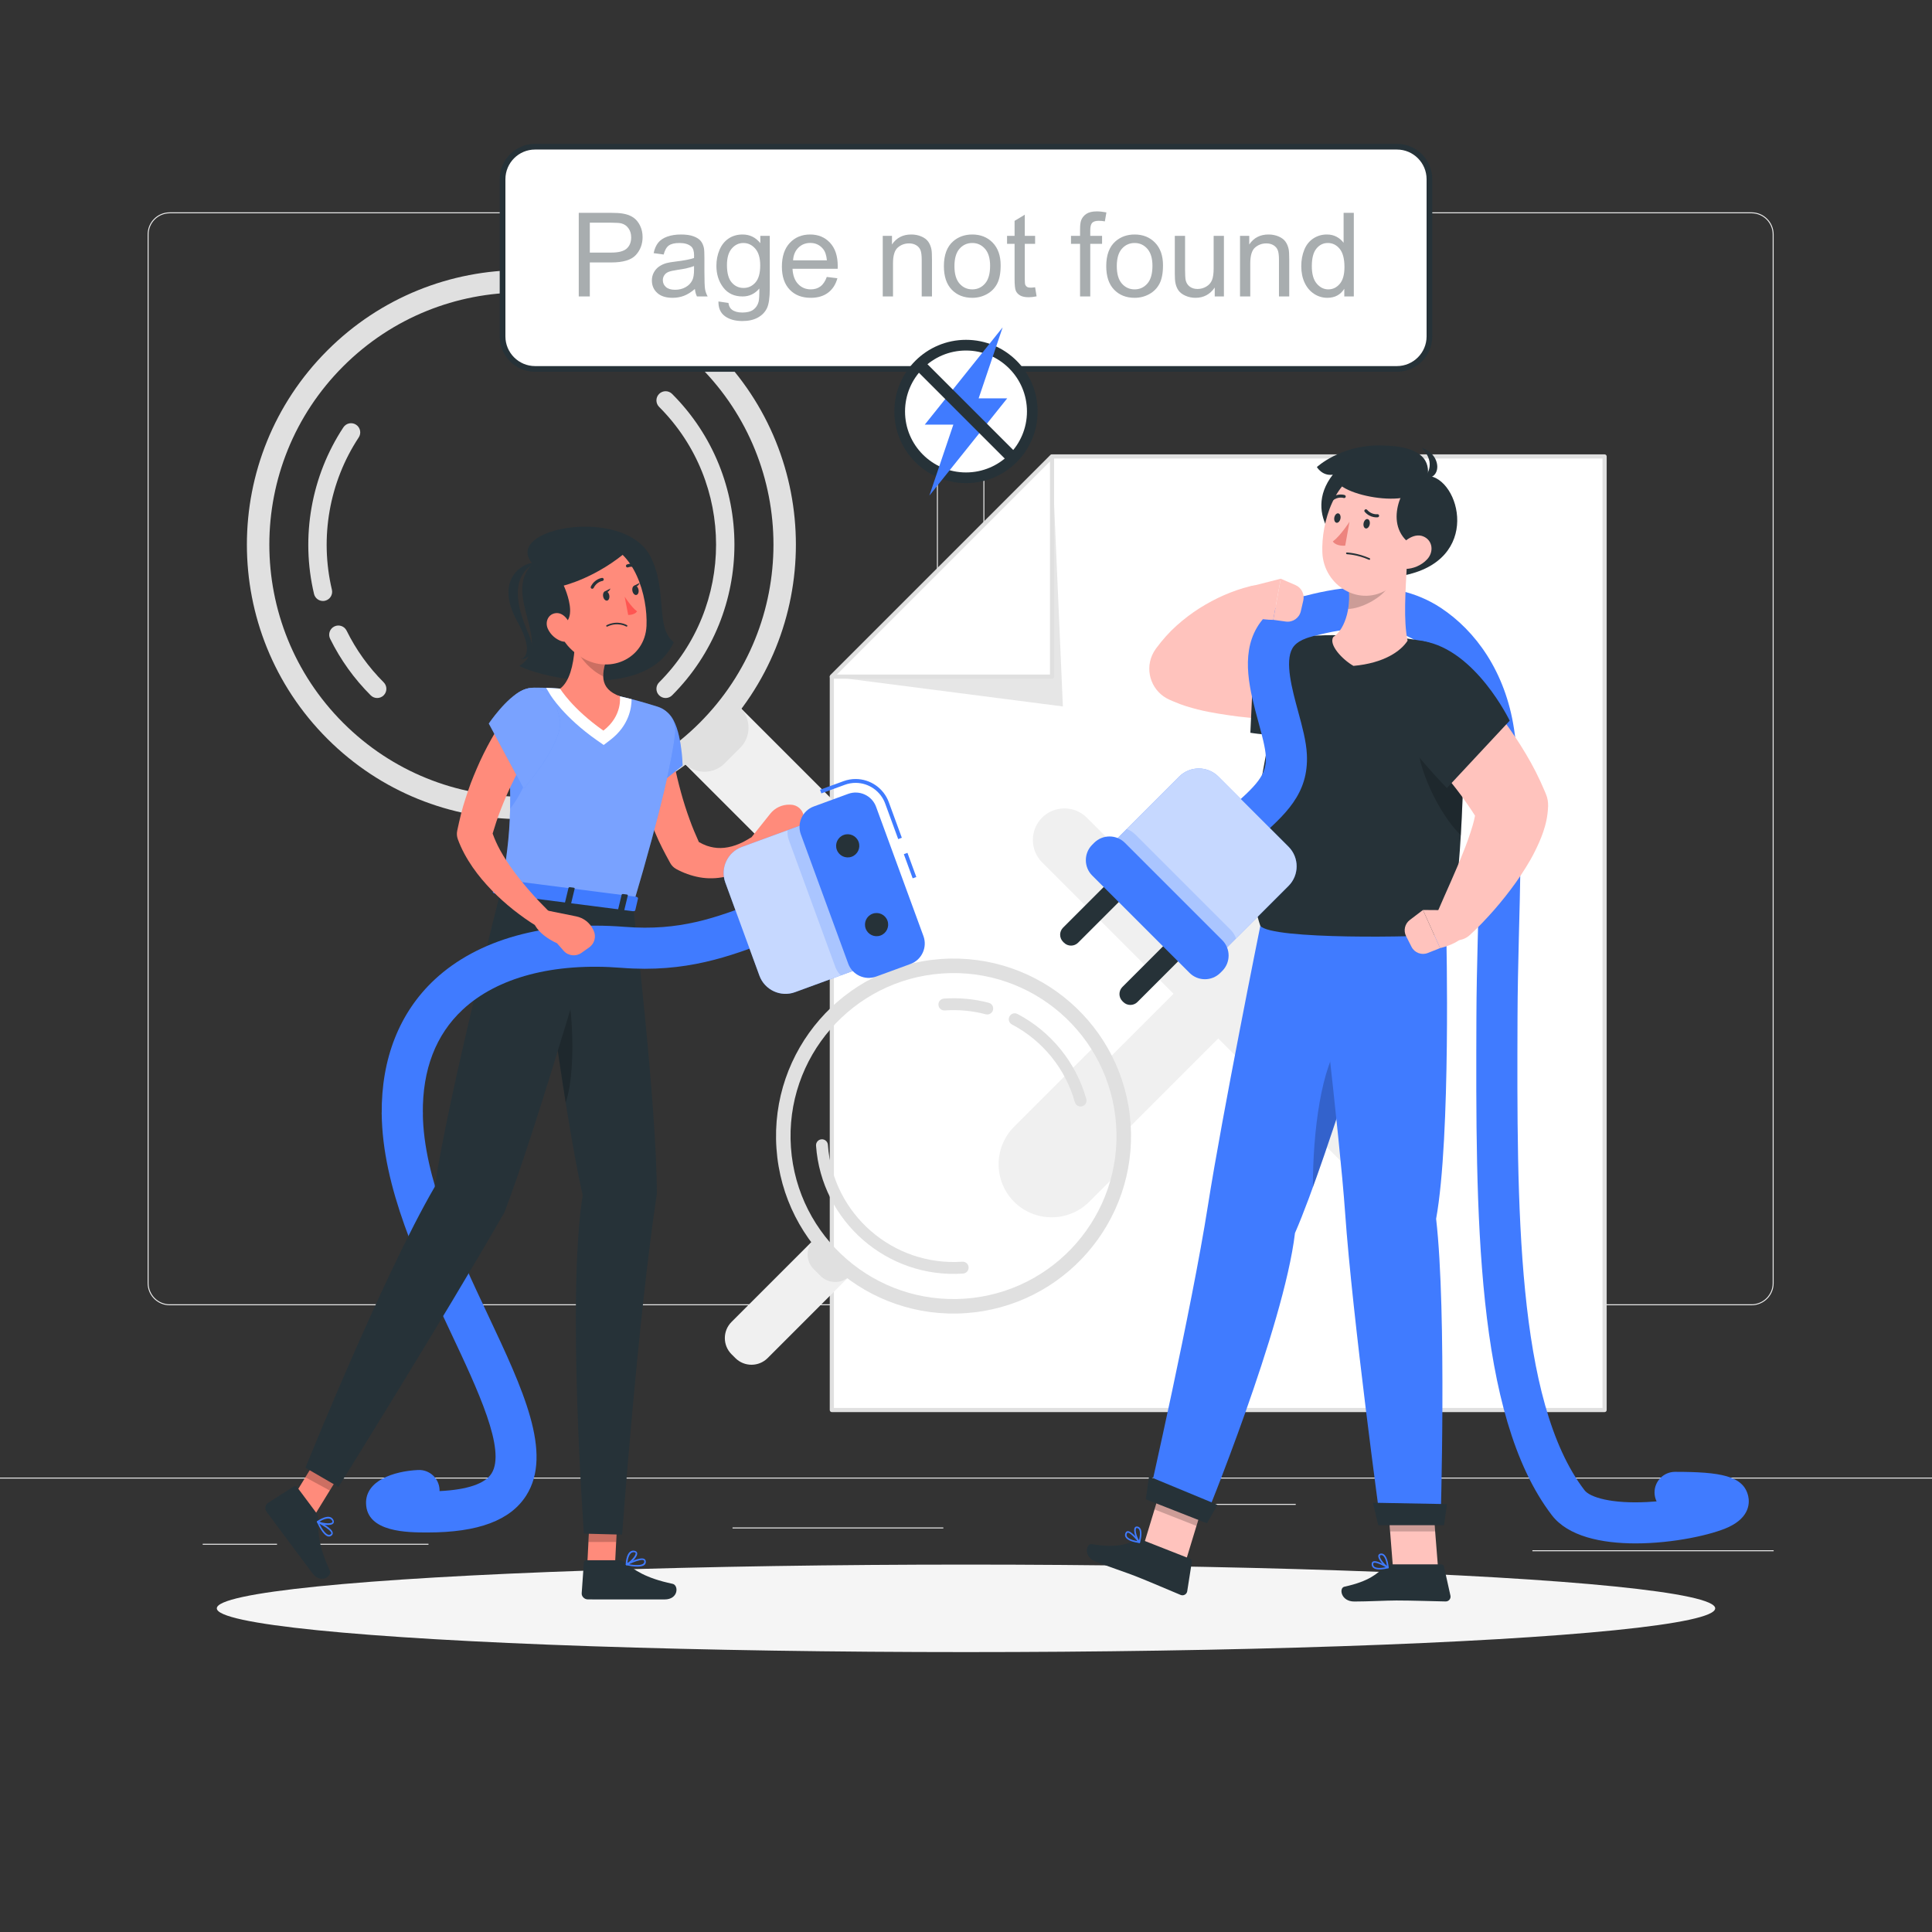 <?xml version="1.0" encoding="utf-8"?>
<!-- Generator: Adobe Illustrator 27.5.0, SVG Export Plug-In . SVG Version: 6.00 Build 0)  -->
<svg version="1.1" xmlns="http://www.w3.org/2000/svg" xmlns:xlink="http://www.w3.org/1999/xlink" x="0px" y="0px"
	 viewBox="0 0 500 500" style="enable-background:new 0 0 500 500;" xml:space="preserve">
<rect x="0" y="0" width="500" height="500" fill="#333333" stroke="none"/>
<g id="Background_Complete">
	<g>
		<g>
			<rect y="382.398" style="fill:#EBEBEB;" width="500" height="0.25"/>
			<path style="fill:#EBEBEB;" d="M237.014,337.8H43.915c-3.147,0-5.708-2.561-5.708-5.708V60.66c0-3.147,2.561-5.708,5.708-5.708
				h193.099c3.146,0,5.707,2.561,5.707,5.708v271.432C242.721,335.239,240.16,337.8,237.014,337.8z M43.915,55.203
				c-3.01,0-5.458,2.448-5.458,5.458v271.432c0,3.01,2.448,5.458,5.458,5.458h193.099c3.009,0,5.457-2.448,5.457-5.458V60.66
				c0-3.009-2.448-5.458-5.457-5.458H43.915z"/>
			<path style="fill:#EBEBEB;" d="M453.31,337.8H260.212c-3.147,0-5.707-2.561-5.707-5.708V60.66c0-3.147,2.561-5.708,5.707-5.708
				H453.31c3.148,0,5.708,2.561,5.708,5.708v271.432C459.019,335.239,456.458,337.8,453.31,337.8z M260.212,55.203
				c-3.009,0-5.457,2.448-5.457,5.458v271.432c0,3.01,2.448,5.458,5.457,5.458H453.31c3.01,0,5.458-2.448,5.458-5.458V60.66
				c0-3.009-2.448-5.458-5.458-5.458H260.212z"/>
		</g>
		<g>
			<rect x="418.333" y="391.922" style="fill:#EBEBEB;" width="31.568" height="0.25"/>
			<rect x="301.926" y="389.208" style="fill:#EBEBEB;" width="33.408" height="0.25"/>
			<rect x="396.586" y="401.208" style="fill:#EBEBEB;" width="62.433" height="0.25"/>
			<rect x="52.459" y="399.528" style="fill:#EBEBEB;" width="19.235" height="0.25"/>
			<rect x="80.597" y="399.528" style="fill:#EBEBEB;" width="30.292" height="0.25"/>
			<rect x="189.578" y="395.306" style="fill:#EBEBEB;" width="54.556" height="0.25"/>
		</g>
	</g>
	<g>
		<g>
			<g>
				<g>
					<g>
						<polygon style="fill:#FFFFFF;" points="272.265,118.13 215.279,175.117 215.279,364.913 415.268,364.913 415.268,118.13 
													"/>
						<path style="fill:#E0E0E0;" d="M415.269,365.451h-199.99c-0.297,0-0.538-0.241-0.538-0.538V175.116
							c0-0.143,0.057-0.279,0.157-0.381l56.986-56.986c0.102-0.101,0.238-0.157,0.381-0.157h143.004
							c0.297,0,0.538,0.241,0.538,0.538v246.783C415.807,365.21,415.565,365.451,415.269,365.451z M215.816,364.375H414.73V118.668
							H272.487l-56.671,56.671V364.375z"/>
					</g>
					<polygon style="fill:#E6E6E6;" points="215.279,175.117 275.07,182.83 272.265,118.13 					"/>
					<g>
						<polygon style="fill:#FFFFFF;" points="215.279,175.117 272.265,175.117 272.265,118.13 						"/>
						<path style="fill:#E0E0E0;" d="M272.265,175.654h-56.986c-0.218,0-0.414-0.131-0.497-0.332
							c-0.083-0.201-0.037-0.433,0.116-0.587l56.986-56.986c0.154-0.153,0.386-0.201,0.587-0.116
							c0.201,0.083,0.332,0.279,0.332,0.497v56.986C272.803,175.413,272.561,175.654,272.265,175.654z M216.577,174.578h55.149
							v-55.149L216.577,174.578z"/>
					</g>
				</g>
				<path style="fill:#F0F0F0;" d="M326.844,257.189l34.015-34.015c3.182-3.182,3.182-8.389,0-11.571
					c-3.182-3.182-8.388-3.182-11.57,0l-34.015,34.015l-34.015-34.015c-3.182-3.182-8.389-3.182-11.57,0
					c-3.182,3.182-3.182,8.389,0,11.571l34.015,34.015l-34.015,34.015c-3.182,3.181-3.182,8.388,0,11.57
					c3.182,3.182,8.388,3.182,11.57,0l34.015-34.015l34.015,34.015c3.182,3.182,8.388,3.182,11.57,0
					c3.182-3.182,3.182-8.389,0-11.57L326.844,257.189z"/>
			</g>
		</g>
		<g>
			<path style="fill:#F0F0F0;" d="M223.029,229.036L223.029,229.036c-3.993,3.993-10.467,3.993-14.46,0l-32.813-32.813l14.46-14.46
				l32.813,32.813C227.022,218.569,227.022,225.043,223.029,229.036z"/>
			<path style="fill:#E0E0E0;" d="M191.553,193.551l-4.009,4.009c-2.886,2.886-7.565,2.886-10.451,0l-1.337-1.337l14.46-14.46
				l1.337,1.337C194.438,185.986,194.438,190.665,191.553,193.551z"/>
			<path style="fill:#E0E0E0;" d="M84.705,90.713c-27.746,27.746-27.746,72.721,0,100.466c27.741,27.741,72.721,27.745,100.466,0
				c27.741-27.741,27.741-72.725,0-100.466C157.426,62.967,112.446,62.972,84.705,90.713z M181.066,187.073
				c-25.474,25.474-66.781,25.474-92.255,0c-25.474-25.474-25.474-66.781,0-92.255s66.781-25.474,92.255,0
				C206.54,120.293,206.54,161.599,181.066,187.073z"/>
			<path style="fill:#E0E0E0;" d="M172.261,180.645c-0.608,0-1.217-0.232-1.681-0.696c-0.928-0.928-0.929-2.433,0-3.361
				c19.652-19.653,19.652-51.631,0-71.284c-0.929-0.929-0.928-2.434,0-3.361c0.928-0.928,2.434-0.928,3.361,0
				c21.506,21.507,21.506,56.5,0,78.007C173.477,180.413,172.869,180.645,172.261,180.645z"/>
			<path style="fill:#E0E0E0;" d="M83.579,155.533c-1.077,0-2.052-0.736-2.311-1.829c-3.499-14.782-0.729-30.495,7.601-43.11
				c0.723-1.098,2.197-1.399,3.293-0.674c1.096,0.723,1.397,2.197,0.674,3.293c-7.609,11.525-10.14,25.885-6.942,39.396
				c0.303,1.277-0.487,2.559-1.765,2.86C83.944,155.513,83.76,155.533,83.579,155.533z"/>
			<path style="fill:#E0E0E0;" d="M97.616,180.645c-0.608,0-1.217-0.232-1.681-0.696c-4.302-4.303-7.834-9.228-10.497-14.637
				c-0.58-1.178-0.096-2.602,1.082-3.182c1.174-0.585,2.602-0.096,3.182,1.082c2.434,4.941,5.662,9.441,9.595,13.375
				c0.929,0.929,0.928,2.434,0,3.361C98.833,180.413,98.225,180.645,97.616,180.645z"/>
		</g>
		<g>
			<path style="fill:#F0F0F0;" d="M190.305,351.465l-0.984-0.984c-2.31-2.31-2.31-6.056,0-8.367l21.709-21.709l9.35,9.35
				l-21.709,21.709C196.361,353.775,192.615,353.775,190.305,351.465z"/>
			<path style="fill:#E0E0E0;" d="M212.34,330.202l-1.756-1.756c-2.097-2.097-2.097-5.497,0-7.594l0.446-0.446l9.35,9.35
				l-0.446,0.446C217.837,332.299,214.437,332.299,212.34,330.202z"/>
			<path style="fill:#F0F0F0;" d="M284.349,269.695l-21.897,21.897c-5.343,5.343-5.343,14.088,0,19.432s14.088,5.343,19.432,0
				l8.857-8.857C292.57,291.113,290.44,279.523,284.349,269.695z"/>
			<path style="fill:#E0E0E0;" d="M292.597,290.822c-1.762-25.311-23.705-44.396-49.015-42.634
				c-25.306,1.762-44.396,23.705-42.634,49.016c1.762,25.306,23.709,44.396,49.015,42.634
				C275.273,338.075,294.359,316.128,292.597,290.822z M204.693,296.943c-1.618-23.239,15.911-43.391,39.149-45.009
				c23.239-1.618,43.391,15.91,45.009,39.149c1.618,23.239-15.911,43.391-39.149,45.009
				C226.463,337.71,206.311,320.181,204.693,296.943z"/>
			<path style="fill:#E0E0E0;" d="M223.376,320.91c-6.891-5.994-11.501-14.611-12.185-24.42c-0.058-0.847,0.58-1.58,1.427-1.64
				c0.846-0.059,1.58,0.579,1.64,1.427c1.248,17.928,16.852,31.498,34.778,30.25c0.846-0.059,1.581,0.581,1.64,1.427
				c0.058,0.847-0.58,1.581-1.427,1.64C239.441,330.276,230.268,326.905,223.376,320.91z"/>
			<path style="fill:#E0E0E0;" d="M278.64,285.988c-0.219-0.191-0.387-0.446-0.471-0.747c-2.393-8.604-8.326-15.931-16.273-20.104
				c-0.755-0.394-1.041-1.324-0.647-2.074c0.394-0.752,1.324-1.041,2.074-0.647c8.699,4.569,15.188,12.587,17.806,22.002
				c0.228,0.818-0.251,1.665-1.068,1.892C279.545,286.453,279.015,286.315,278.64,285.988z"/>
			<path style="fill:#E0E0E0;" d="M243.393,261.125c-0.297-0.258-0.495-0.63-0.525-1.053c-0.058-0.847,0.58-1.581,1.427-1.64
				c3.925-0.273,7.826,0.094,11.596,1.091c0.823,0.22,1.31,1.059,1.093,1.879c-0.217,0.821-1.058,1.31-1.879,1.093
				c-3.443-0.911-7.007-1.245-10.596-0.995C244.085,261.529,243.689,261.384,243.393,261.125z"/>
		</g>
	</g>
</g>
<g id="Background_Simple" style="display:none;">
	<g style="display:inline;">
		<g>
			<path style="fill:#407BFF;" d="M432.343,292.025c-1.332-16.632-19.724-39.953-38.416-46.411
				c-23.867-8.247-38.973,4.819-60.849,2.424c-59.076-6.468-74.824-48.484-98.251-86.567
				C182.908,77.072,39.28,113.196,56.223,223.368c10.185,66.225,79.901,166.647,184.114,100.77
				c45.043-28.474,31.342-44.955,79.126-19.426C338.319,314.787,438.375,367.36,432.343,292.025z"/>
		</g>
		<path style="opacity:0.9;fill:#FFFFFF;" d="M432.343,292.025c-1.332-16.632-19.724-39.953-38.416-46.411
			c-23.867-8.247-38.973,4.819-60.849,2.424c-59.076-6.468-74.824-48.484-98.251-86.567
			C182.908,77.072,39.28,113.196,56.223,223.368c10.185,66.225,79.901,166.647,184.114,100.77
			c45.043-28.474,31.342-44.955,79.126-19.426C338.319,314.787,438.375,367.36,432.343,292.025z"/>
	</g>
</g>
<g id="Shadow_1_">
	<ellipse id="_x3C_Path_x3E__366_" style="fill:#F5F5F5;" cx="250" cy="416.238" rx="193.889" ry="11.323"/>
</g>
<g id="Character_1">
	<g>
		<path style="fill:#263238;" d="M137.822,145.884c-8.061,8.103,5.643,20.697-3.411,26.472c7.385,3.714,33.289,8.423,39.962-6.162
			c-4.889-3.799-1.494-13.147-6.008-22.111C161.664,130.778,129.761,136.667,137.822,145.884z"/>
		<path style="fill:#263238;" d="M138.552,145.67c-2.513-0.422-10.988,3.802-4.684,15.133c5.093,9.153,0.852,9.808,0.852,9.808
			s5.03,0.141,2.029-6.669C133.544,156.67,132.048,149.126,138.552,145.67z"/>
		<path style="fill:#FF8B7B;" d="M197.985,217.614c-0.625-1.194-2.099-1.656-3.294-1.032l-0.595,0.311
			c-0.186,0.097-0.549,0.339-0.841,0.501c-0.305,0.186-0.621,0.361-0.942,0.523c-0.639,0.329-1.302,0.595-1.954,0.826
			c-1.308,0.46-2.61,0.703-3.846,0.723c-1.239,0.03-2.412-0.195-3.55-0.57c-0.713-0.251-1.41-0.586-2.096-0.977
			c-0.857-1.902-1.675-3.821-2.38-5.798c-0.85-2.314-1.596-4.676-2.253-7.066c-0.656-2.389-1.24-4.804-1.723-7.234
			c-0.25-1.213-0.472-2.43-0.67-3.644l-0.267-1.811c-0.091-0.582-0.171-1.234-0.225-1.695l-0.023-0.199
			c-0.314-2.653-2.673-4.605-5.359-4.392c-2.752,0.219-4.805,2.626-4.586,5.378c0.067,0.845,0.132,1.495,0.219,2.212
			c0.08,0.704,0.194,1.39,0.294,2.081c0.221,1.374,0.467,2.737,0.744,4.093c0.564,2.708,1.256,5.384,2.1,8.02
			c0.396,1.324,0.877,2.626,1.328,3.934c0.516,1.29,0.987,2.591,1.561,3.86c1.059,2.567,2.366,5.043,3.714,7.486l0.122,0.223
			c0.346,0.63,0.871,1.172,1.55,1.542c1.834,0.999,3.89,1.751,6.052,2.143c2.167,0.389,4.438,0.322,6.555-0.143
			c2.118-0.492,4.067-1.365,5.753-2.5c0.846-0.565,1.617-1.21,2.343-1.887c0.362-0.34,0.711-0.691,1.047-1.061
			c0.348-0.393,0.613-0.724,1.007-1.245C198.319,219.488,198.436,218.477,197.985,217.614z"/>
		<path style="fill:#FF8B7B;" d="M204.647,208.253l-0.288-0.007c-1.947-0.047-3.803,0.821-5.016,2.343l-4.829,6.06l-0.041,4.142
			c3.876,1.54,8.8-2.615,8.8-2.615l2.489-0.623c1.735-0.434,2.859-2.11,2.603-3.88l-0.352-2.436
			C207.769,209.555,206.347,208.294,204.647,208.253z"/>
		<g>
			<g>
				<path style="fill:#407BFF;" d="M173.227,184.879c3.23,3.318,3.436,13.232,3.436,13.232l-12.928,10.395
					c0,0-5.301-14.692-2.369-19.883C163.856,184.216,169.113,180.652,173.227,184.879z"/>
			</g>
			<g style="opacity:0.2;">
				<path style="fill:#FFFFFF;" d="M173.227,184.879c3.23,3.318,3.436,13.232,3.436,13.232l-12.928,10.395
					c0,0-5.301-14.692-2.369-19.883C163.856,184.216,169.113,180.652,173.227,184.879z"/>
			</g>
		</g>
		<g>
			<polygon style="fill:#FF8B7B;" points="151.852,407.665 158.988,408.453 159.966,389.05 152.83,388.262 			"/>
			<path style="fill:#263238;" d="M160.162,403.786h-8.392c-0.365,0-0.643,0.254-0.668,0.61l-0.559,7.936
				c-0.058,0.823,0.703,1.58,1.548,1.588c3.541,0.032,3.575,0.016,7.986,0.016c2.714,0,8.161,0,11.908,0
				c3.665,0,3.674-3.705,2.089-4.041c-7.107-1.505-9.878-3.58-12.381-5.56C161.244,403.978,160.696,403.786,160.162,403.786z"/>
			<polygon style="opacity:0.2;" points="159.965,389.055 159.462,399.056 152.283,399.065 152.826,388.267 			"/>
			<path style="fill:#263238;" d="M163.82,234.268c0,0,6.17,51.732,6.17,74.732c-4.869,32-8.986,88.158-8.986,88.158l-9.885-0.254
				c0,0-4.49-61.167-0.325-87.57c-5.333-23.667-11.914-78.264-11.914-78.264L163.82,234.268z"/>
			<path style="opacity:0.2;" d="M144.774,248.67c-1.25,0.55-2.38,1.15-3.42,1.78c1.36,10.21,3.15,23.06,5.05,34.92
				C149.644,275.61,147.894,254.15,144.774,248.67z"/>
			<g>
				<polygon style="fill:#FF8B7B;" points="74.533,389.657 80.419,393.768 90.577,377.207 84.691,373.096 				"/>
				<path style="fill:#263238;" d="M81.911,391.599l-5.017-6.728c-0.218-0.293-0.587-0.364-0.888-0.171l-6.696,4.296
					c-0.694,0.445-0.847,1.508-0.347,2.19c2.091,2.858,2.124,2.876,4.761,6.412c1.622,2.175,4.878,6.542,7.118,9.546
					c2.191,2.938,5.167,0.73,4.488-0.741c-3.042-6.597-3.035-10.059-2.944-13.249C82.404,392.581,82.23,392.027,81.911,391.599z"/>
				<polygon style="opacity:0.2;" points="90.573,377.211 85.338,385.748 79.033,382.315 84.685,373.098 				"/>
				<path style="fill:#407BFF;" d="M110.663,396.603c-5.112,0-15.752,0-15.931-7.521c-0.142-5.902,7.16-8.348,13.455-8.648
					c2.941-0.152,5.427,2.126,5.568,5.061c0.006,0.134,0.008,0.267,0.004,0.398c7.138-0.339,11.76-1.898,13.448-4.561
					c3.812-6.008-3.484-21.492-10.54-36.466c-8.295-17.605-17.696-37.559-17.881-56.665c-0.028-2.939,2.331-5.344,5.27-5.372
					c0.017,0,0.034,0,0.052,0c2.914,0,5.291,2.349,5.319,5.269c0.161,16.779,9.036,35.615,16.866,52.233
					c9.038,19.184,16.845,35.751,9.9,46.7C132.108,393.473,123.757,396.603,110.663,396.603z"/>
				<path style="fill:#263238;" d="M155.909,233.253c0,0-17.058,59.117-25.393,80.554c-16.134,28.061-42.914,71.013-42.914,71.013
					l-8.554-4.961c0,0,20.006-49.599,33.456-72.699c3.606-23.991,17.257-77.262,17.257-77.262L155.909,233.253z"/>
				<path style="fill:#407BFF;" d="M83.445,396.427c0.464,0.622,0.977,1.109,1.489,1.213c0.35,0.071,0.673-0.039,0.959-0.326
					c0.213-0.214,0.237-0.453,0.22-0.617c-0.126-1.199-3.221-2.755-3.84-3.055c-0.071-0.034-0.154-0.009-0.206,0.064
					s-0.062,0.176-0.025,0.257C82.367,394.669,82.867,395.652,83.445,396.427z M85.576,396.389c0.103,0.138,0.166,0.266,0.178,0.38
					c0.006,0.055,0,0.122-0.084,0.206c-0.202,0.202-0.418,0.277-0.663,0.227c-0.654-0.132-1.522-1.199-2.37-2.891
					C83.738,394.892,85.095,395.744,85.576,396.389z"/>
				<path style="fill:#407BFF;" d="M82.064,394c0.015,0.021,0.034,0.037,0.055,0.05c0.992,0.555,3.6,0.991,4.166,0.167
					c0.124-0.18,0.216-0.492-0.05-0.953c-1.032-1.779-3.996,0.303-4.122,0.393c-0.059,0.042-0.096,0.12-0.095,0.203
					C82.02,393.914,82.036,393.963,82.064,394z M85.862,393.415c0.027,0.036,0.052,0.074,0.075,0.114
					c0.109,0.188,0.134,0.326,0.075,0.411c-0.328,0.478-2.254,0.314-3.374-0.128C83.39,393.357,85.144,392.453,85.862,393.415z"/>
			</g>
			<path style="fill:#407BFF;" d="M164.949,405.441c0.775,0,1.473-0.12,1.863-0.468c0.266-0.238,0.371-0.562,0.312-0.964
				c-0.044-0.298-0.222-0.461-0.363-0.545c-1.037-0.615-4.134,0.935-4.745,1.253c-0.07,0.036-0.099,0.118-0.072,0.203
				c0.027,0.085,0.104,0.155,0.191,0.173C162.895,405.255,163.983,405.441,164.949,405.441z M166.193,403.711
				c0.172,0,0.312,0.026,0.411,0.085c0.047,0.028,0.098,0.073,0.115,0.191c0.042,0.283-0.028,0.501-0.214,0.667
				c-0.497,0.445-1.871,0.504-3.735,0.172C163.894,404.289,165.388,403.711,166.193,403.711z"/>
			<path style="fill:#407BFF;" d="M162.179,405.098c0.026,0,0.05-0.005,0.073-0.015c1.038-0.463,2.946-2.294,2.625-3.24
				c-0.07-0.207-0.265-0.467-0.794-0.529c-2.044-0.236-2.145,3.385-2.149,3.539c-0.002,0.073,0.039,0.149,0.106,0.197
				C162.083,405.082,162.132,405.098,162.179,405.098z M163.98,401.704c0.044,0,0.09,0.003,0.137,0.008
				c0.215,0.025,0.341,0.087,0.374,0.185c0.186,0.549-1.096,1.995-2.12,2.629C162.456,403.651,162.779,401.704,163.98,401.704z"/>
		</g>
		<g>
			<g>
				<path style="fill:#407BFF;" d="M129.761,229.899c6.576,0.843,20.547,2.629,34.057,4.363
					c7.687-25.863,10.209-38.349,10.895-44.367c0.356-3.121-1.528-6.063-4.524-7.007c-2.036-0.642-4.575-1.399-7.136-2.053
					c-0.876-0.225-1.761-0.438-2.632-0.631c-4.987-1.107-9.703-1.531-15.464-1.99c-0.768-0.064-1.532-0.107-2.296-0.149
					c-1.509-0.072-2.984-0.1-4.36-0.1c-4.32-0.001-7.703,3.694-7.327,7.997c0.264,3.022,0.477,5.788,0.637,8.347
					c0.382,5.982,0.497,10.804,0.411,15.008C131.845,217.139,130.966,222.829,129.761,229.899z"/>
			</g>
			<g style="opacity:0.3;">
				<path style="fill:#FFFFFF;" d="M129.761,229.899c6.576,0.843,20.547,2.629,34.057,4.363
					c7.687-25.863,10.209-38.349,10.895-44.367c0.356-3.121-1.528-6.063-4.524-7.007c-2.036-0.642-4.575-1.399-7.136-2.053
					c-0.876-0.225-1.761-0.438-2.632-0.631c-4.987-1.107-9.703-1.531-15.464-1.99c-0.768-0.064-1.532-0.107-2.296-0.149
					c-1.509-0.072-2.984-0.1-4.36-0.1c-4.32-0.001-7.703,3.694-7.327,7.997c0.264,3.022,0.477,5.788,0.637,8.347
					c0.382,5.982,0.497,10.804,0.411,15.008C131.845,217.139,130.966,222.829,129.761,229.899z"/>
			</g>
		</g>
		<path style="opacity:0.3;fill:#407BFF;" d="M132.022,209.318c4.502-5.818,6.124-12.474,4.669-16.151l-5.079,1.143
			C131.993,200.292,132.109,205.114,132.022,209.318z"/>
		<path style="fill:#FFFFFF;" d="M163.054,180.84c-0.88-0.23-1.76-0.44-2.63-0.64c-4.99-1.1-9.71-1.53-15.47-1.99
			c-0.77-0.06-1.53-0.1-2.29-0.14c-0.45-0.02-0.89-0.04-1.33-0.06l1.05,1.75c0.14,0.24,3.54,5.8,12.04,11.78l1.81,1.26l1.74-1.33
			c4.85-3.71,5.48-8.36,5.48-10.53C163.324,180.91,163.184,180.87,163.054,180.84z"/>
		<path style="fill:#FF8B7B;" d="M148.706,167.921c-0.318,4.209-1.309,8.498-3.753,10.296c0,0,3.117,5.19,11.201,10.866
			c5.06-3.871,4.265-8.882,4.265-8.882c-5.379-2.037-5.014-5.73-2.729-11.678l-4.199-2.261
			C151.86,164.463,148.888,165.501,148.706,167.921z"/>
		<path style="opacity:0.2;" d="M153.486,166.258c-1.536-1.697-4.277-0.865-4.724,1.28c1.72,3.155,3.928,5.803,7.345,7.515
			c-0.046-1.782,0.584-3.948,1.577-6.534L153.486,166.258z"/>
		<path style="fill:#FF8B7B;" d="M142.173,154.721c2.087,8.127,2.797,11.612,7.763,15.035c7.47,5.148,16.996,0.807,17.379-7.78
			c0.345-7.729-3.126-19.722-11.806-21.446C146.956,138.83,140.085,146.594,142.173,154.721z"/>
		<path style="fill:#263238;" d="M162.858,142.167c-8.333,7.333-16.964,9.375-16.964,9.375s6.203,13.208-5.416,9.875
			c-3.369-11.25,0.048-17.083,2.964-19.833C152.691,138.583,159.191,137.583,162.858,142.167z"/>
		<path style="fill:#FF8B7B;" d="M141.779,162.73c0.716,1.585,2.097,2.693,3.442,3.176c2.023,0.728,3.191-1.044,2.759-3.036
			c-0.389-1.792-1.91-4.331-4.004-4.201C141.914,158.799,140.961,160.917,141.779,162.73z"/>
		<path style="fill:#407BFF;" d="M129.507,227.836l-1.927,2.852c-0.149,0.221,0.1,0.498,0.493,0.549l35.719,4.58
			c0.307,0.039,0.581-0.078,0.625-0.269l0.698-3.009c0.048-0.209-0.195-0.421-0.531-0.464l-34.49-4.423
			C129.841,227.619,129.603,227.693,129.507,227.836z"/>
		<path style="fill:#263238;" d="M133.645,232.286l-0.924-0.119c-0.184-0.024-0.312-0.136-0.284-0.251l0.941-3.905
			c0.027-0.114,0.2-0.188,0.384-0.165l0.924,0.118c0.184,0.024,0.312,0.136,0.284,0.251l-0.941,3.906
			C134.002,232.236,133.829,232.31,133.645,232.286z"/>
		<path style="fill:#263238;" d="M161.154,235.814l-0.924-0.118c-0.184-0.024-0.312-0.136-0.284-0.251l0.941-3.905
			c0.027-0.114,0.201-0.189,0.385-0.165l0.924,0.118c0.184,0.024,0.312,0.136,0.284,0.251l-0.941,3.905
			C161.512,235.763,161.338,235.838,161.154,235.814z"/>
		<path style="fill:#263238;" d="M147.4,234.05l-0.924-0.118c-0.184-0.023-0.312-0.136-0.284-0.251l0.941-3.906
			c0.027-0.114,0.201-0.189,0.385-0.165l0.924,0.118c0.184,0.024,0.312,0.136,0.284,0.251l-0.941,3.905
			C147.757,234,147.584,234.074,147.4,234.05z"/>
		<path style="fill:#263238;" d="M156.095,154.373c0.129,0.67,0.588,1.144,1.026,1.06c0.438-0.084,0.688-0.695,0.559-1.365
			c-0.129-0.67-0.588-1.144-1.026-1.06C156.217,153.092,155.966,153.703,156.095,154.373z"/>
		<path style="fill:#263238;" d="M163.665,152.917c0.129,0.67,0.588,1.144,1.026,1.06c0.438-0.084,0.688-0.695,0.559-1.365
			c-0.129-0.67-0.588-1.144-1.026-1.06C163.786,151.636,163.536,152.247,163.665,152.917z"/>
		<path style="fill:#263238;" d="M164.038,151.626l1.519-0.773C165.557,150.853,164.973,152.268,164.038,151.626z"/>
		<path style="fill:#FF5652;" d="M161.664,154.42c0,0,1.691,2.664,3.21,3.815c-0.725,0.995-2.301,0.907-2.301,0.907L161.664,154.42z
			"/>
		<path style="fill:#263238;" d="M156.937,161.842c-0.051,0.059-0.066,0.145-0.03,0.219c0.048,0.1,0.168,0.141,0.267,0.093
			c2.687-1.3,4.863-0.03,4.885-0.017c0.095,0.057,0.22,0.023,0.275-0.069c0.057-0.095,0.026-0.217-0.068-0.275
			c-0.096-0.058-2.377-1.398-5.266,0C156.976,161.806,156.955,161.823,156.937,161.842z"/>
		<path style="fill:#263238;" d="M153.492,152.31c0.056-0.038,0.104-0.09,0.136-0.156c0.789-1.602,2.252-1.796,2.267-1.798
			c0.218-0.026,0.376-0.226,0.35-0.445c-0.026-0.219-0.226-0.376-0.446-0.35c-0.078,0.009-1.91,0.251-2.89,2.239
			c-0.098,0.198-0.016,0.439,0.182,0.536C153.225,152.402,153.377,152.387,153.492,152.31z"/>
		<path style="fill:#263238;" d="M165.912,147.244c0.017-0.017,0.034-0.036,0.048-0.058c0.125-0.182,0.079-0.432-0.103-0.557
			c-1.826-1.256-3.543-0.571-3.615-0.541c-0.205,0.084-0.302,0.318-0.218,0.523c0.084,0.204,0.317,0.301,0.521,0.218
			c0.064-0.026,1.405-0.539,2.858,0.46C165.564,147.4,165.778,147.377,165.912,147.244z"/>
		<path style="fill:#263238;" d="M156.468,153.082l1.519-0.773C157.988,152.309,157.404,153.724,156.468,153.082z"/>
		<path style="fill:#407BFF;" d="M104.106,293.47c-2.914,0-5.291-2.349-5.319-5.268c-0.137-14.206,4.595-26.195,13.683-34.673
			c11.188-10.438,28.645-15.285,49.163-13.665c14.39,1.142,23.618-2.368,34.301-6.431c1.756-0.667,3.531-1.342,5.351-2.005
			c2.757-1.009,5.814,0.418,6.819,3.179c1.005,2.761-0.418,5.814-3.179,6.819c-1.771,0.645-3.499,1.303-5.209,1.952
			c-10.886,4.141-22.141,8.415-38.923,7.093c-17.507-1.391-32.087,2.462-41.065,10.838c-6.943,6.478-10.409,15.491-10.3,26.789
			c0.028,2.938-2.331,5.344-5.268,5.372C104.142,293.47,104.124,293.47,104.106,293.47z"/>
		<g>
			<g>
				<path style="fill:#407BFF;" d="M205.738,256.774l21.415-7.844l-13.766-37.581l-21.415,7.844
					c-3.701,1.356-5.62,5.493-4.265,9.194l8.836,24.122C197.899,256.211,202.036,258.13,205.738,256.774z"/>
				<path style="opacity:0.7;fill:#FFFFFF;" d="M205.738,256.774l21.415-7.844l-13.766-37.581l-21.415,7.844
					c-3.701,1.356-5.62,5.493-4.265,9.194l8.836,24.122C197.899,256.211,202.036,258.13,205.738,256.774z"/>
			</g>
			<path style="opacity:0.2;fill:#407BFF;" d="M203.836,214.844l9.552-3.499l13.767,37.586l-9.551,3.499
				c-0.627-0.598-1.113-1.337-1.428-2.197l-12.011-32.79C203.85,216.583,203.743,215.705,203.836,214.844z"/>
			
				<rect x="235.005" y="220.704" transform="matrix(0.939 -0.344 0.344 0.939 -62.682 94.659)" style="fill:#407BFF;" width="1" height="6.656"/>
			<path style="fill:#407BFF;" d="M232.454,217.158l-3.378-9.222c-1.167-3.188-4.239-5.33-7.644-5.33
				c-0.949,0-1.885,0.166-2.78,0.494l-6.084,2.229l-0.344-0.939l6.084-2.229c1.007-0.368,2.058-0.555,3.124-0.555
				c3.822,0,7.271,2.405,8.583,5.986l3.378,9.222L232.454,217.158z"/>
			<path style="fill:#407BFF;" d="M226.732,252.74l8.908-3.263c2.905-1.064,4.411-4.311,3.347-7.216l-12.258-33.465
				c-1.064-2.905-4.311-4.411-7.216-3.347l-8.908,3.263c-2.905,1.064-4.411,4.311-3.347,7.216l12.258,33.465
				C220.579,252.298,223.827,253.804,226.732,252.74z"/>
			<path style="fill:#263238;" d="M222.205,217.868c0.57,1.556-0.229,3.279-1.785,3.849c-1.556,0.57-3.279-0.229-3.849-1.785
				c-0.57-1.556,0.229-3.279,1.785-3.849C219.912,215.514,221.635,216.313,222.205,217.868z"/>
			<path style="fill:#263238;" d="M229.673,238.257c0.57,1.556-0.229,3.279-1.785,3.849c-1.556,0.57-3.279-0.229-3.849-1.785
				c-0.57-1.556,0.229-3.279,1.785-3.849C227.38,235.902,229.103,236.701,229.673,238.257z"/>
		</g>
		<path style="fill:#FF8B7B;" d="M142.034,235.848l-0.086-0.085c-1.563-1.56-3.213-3.26-4.697-4.983
			c-1.515-1.716-2.954-3.477-4.278-5.278c-1.335-1.793-2.524-3.649-3.558-5.511c-0.775-1.417-1.423-2.854-1.922-4.272
			c0.597-1.992,1.233-3.971,1.993-5.92c0.873-2.306,1.857-4.579,2.925-6.815c1.069-2.235,2.209-4.442,3.436-6.595
			c0.606-1.081,1.234-2.145,1.88-3.192l0.984-1.543c0.313-0.499,0.68-1.045,0.94-1.428l0.112-0.165
			c1.501-2.211,0.997-5.231-1.173-6.829c-2.222-1.637-5.351-1.163-6.988,1.06c-0.502,0.683-0.879,1.217-1.284,1.815
			c-0.4,0.584-0.764,1.177-1.14,1.766c-0.733,1.183-1.44,2.374-2.119,3.58c-1.347,2.416-2.578,4.892-3.666,7.436
			c-0.566,1.26-1.056,2.559-1.572,3.842c-0.456,1.313-0.951,2.605-1.349,3.94c-0.881,2.633-1.515,5.36-2.096,8.089l-0.051,0.238
			c-0.149,0.707-0.108,1.462,0.159,2.191c0.979,2.679,2.331,5.059,3.825,7.237c1.497,2.177,3.186,4.134,4.942,5.966
			c1.779,1.814,3.64,3.501,5.591,5.055c1.983,1.544,3.932,2.979,6.162,4.304c0.956,0.568,2.21,0.442,3.032-0.381
			C143.008,238.394,143.006,236.818,142.034,235.848z"/>
		<path style="fill:#FF8B7B;" d="M153.619,240.816l-0.125-0.26c-0.846-1.754-2.464-3.011-4.372-3.397l-7.594-1.536l-3.705,1.851
			c0.396,4.152,6.338,6.641,6.338,6.641l1.689,1.932c1.177,1.346,3.181,1.583,4.64,0.549l2.008-1.424
			C153.883,244.188,154.357,242.347,153.619,240.816z"/>
		<g>
			<g>
				<path style="fill:#407BFF;" d="M135.192,178.651c-4.208,1.932-8.696,8.605-8.696,8.605l9.039,16.855
					c0,0,10.238-11.796,9.372-17.695C144.173,181.408,140.553,176.191,135.192,178.651z"/>
			</g>
			<g style="opacity:0.3;">
				<path style="fill:#FFFFFF;" d="M135.192,178.651c-4.208,1.932-8.696,8.605-8.696,8.605l9.039,16.855
					c0,0,10.238-11.796,9.372-17.695C144.173,181.408,140.553,176.191,135.192,178.651z"/>
			</g>
		</g>
	</g>
</g>
<g id="Character_2">
	<g>
		<path style="fill:#407BFF;" d="M423.292,399.432c-8.811,0.001-17.473-1.814-21.668-7.292
			c-19.887-25.967-19.706-78.302-19.532-128.914c0.094-27.243,2.247-52.976-0.778-72.968c-1.784-11.786-7.961-19.882-14.286-24.061
			c-9.316-6.155-22.123-2.85-27.593-1.437c-2.844,0.736-5.745-0.975-6.481-3.821c-0.734-2.845,0.977-5.746,3.821-6.482
			c6.839-1.767,22.857-5.901,36.119,2.862c8.943,5.909,16.685,16.455,18.939,31.346c3.149,20.801,0.994,46.932,0.899,74.597
			c-0.168,48.829-0.342,99.32,17.339,122.408c1.426,1.862,7.015,3.528,16.249,3.053c0.816-0.041,1.62-0.098,2.406-0.166
			c-0.342-0.703-0.534-1.492-0.534-2.326c0-2.938,2.382-5.32,5.32-5.32c11.626,0,17.746,0.978,18.929,6.319
			c0.339,1.529,0.519,5.369-5.104,7.987C443.141,397.172,433.123,399.432,423.292,399.432z"/>
		<g>
			<g>
				<polygon style="fill:#FFC3BD;" points="306.871,404.017 296.018,399.753 301.743,380.94 312.595,385.204 				"/>
				<path style="fill:#263238;" d="M295.763,398.599l12.223,4.803c0.322,0.126,0.513,0.46,0.459,0.802l-1.195,7.615
					c-0.124,0.79-0.965,1.253-1.704,0.948c-3.069-1.267-7.871-3.363-11.764-4.893c-2.395-0.941-6.945-2.442-10.252-3.741
					c-3.234-1.271-2.454-4.739-0.984-4.503c6.592,1.057,9.117-0.065,11.747-1.048C294.768,398.404,295.292,398.414,295.763,398.599z
					"/>
				<g>
					<polygon style="opacity:0.2;" points="312.596,385.211 301.74,380.944 298.794,390.644 309.651,394.91 					"/>
				</g>
				<path style="fill:#407BFF;" d="M326.171,239.606c0,0-9.817,48.543-13.576,72.48c-4.214,26.832-15.368,75.84-15.368,75.84
					l14.43,5.67c0,0,20.608-50.174,23.481-74.48c8.647-19.742,25.85-77.868,25.85-77.868L326.171,239.606z"/>
				<polygon style="fill:#263238;" points="296.534,388.013 312.37,394.236 315.077,389.44 297.369,382.1 				"/>
				<path style="fill:#407BFF;" d="M292.654,398.806c-0.599-0.236-1.12-0.558-1.359-0.998c-0.189-0.348-0.188-0.73,0.001-1.138
					c0.142-0.303,0.365-0.386,0.527-0.402c1.052-0.106,2.975,2.455,3.191,2.747c0.048,0.065,0.053,0.152,0.012,0.222
					c-0.041,0.069-0.12,0.107-0.2,0.096C294.227,399.25,293.382,399.093,292.654,398.806z M292.124,396.715
					c-0.098-0.038-0.185-0.056-0.261-0.048c-0.06,0.006-0.138,0.031-0.204,0.173c-0.136,0.289-0.139,0.544-0.013,0.777
					c0.289,0.531,1.298,0.985,2.741,1.241C293.701,397.995,292.728,396.953,292.124,396.715z"/>
				<path style="fill:#407BFF;" d="M294.78,399.321c-0.031-0.012-0.058-0.031-0.081-0.057c-0.641-0.763-1.539-3.109-1.027-3.922
					c0.093-0.148,0.319-0.376,0.786-0.256c0.301,0.079,0.539,0.264,0.701,0.553c0.621,1.108-0.084,3.455-0.114,3.554
					c-0.022,0.071-0.08,0.124-0.152,0.138C294.855,399.339,294.816,399.335,294.78,399.321z M294.445,395.503
					c-0.028-0.011-0.056-0.02-0.086-0.028c-0.254-0.066-0.319,0.037-0.346,0.081c-0.302,0.48,0.189,2.179,0.758,3.113
					c0.169-0.7,0.439-2.124,0.04-2.835C294.718,395.672,294.599,395.563,294.445,395.503z"/>
			</g>
			<path style="opacity:0.2;" d="M347.339,269.029c-5.437,6.746-7.586,23.919-7.565,38.241c3.671-10.108,7.874-22.951,11.576-34.612
				L347.339,269.029z"/>
			<g>
				<polygon style="fill:#FFC3BD;" points="372.168,405.829 360.508,405.829 358.956,386.226 370.616,386.226 				"/>
				<path style="fill:#263238;" d="M359.848,404.849l13.133,0c0.346,0,0.646,0.24,0.721,0.578l1.672,7.524
					c0.173,0.78-0.44,1.519-1.239,1.505c-3.32-0.057-8.556-0.252-12.738-0.252c-2.573,0-7.357,0.267-10.91,0.267
					c-3.475,0-4.017-3.513-2.563-3.832c6.522-1.427,8.462-3.394,10.55-5.271C358.85,405.031,359.342,404.849,359.848,404.849z"/>
				<g>
					<polygon style="opacity:0.2;" points="370.619,386.231 358.954,386.231 359.76,396.336 371.425,396.336 					"/>
				</g>
				<path style="fill:#407BFF;" d="M340.291,240.224c0,0,6.46,54.086,7.819,73.558c1.891,27.095,9.198,80.597,9.198,80.597h15.504
					c0,0,1.663-54.64-1.145-78.953c3.863-21.203,2.641-73.579,2.641-73.579L340.291,240.224z"/>
				<polygon style="fill:#263238;" points="356.694,394.714 373.709,394.714 374.475,389.26 355.309,388.905 				"/>
				<path style="fill:#407BFF;" d="M357.03,406.179c-0.644,0-1.246-0.109-1.63-0.432c-0.303-0.255-0.442-0.611-0.415-1.06
					c0.021-0.333,0.199-0.492,0.344-0.567c0.94-0.483,3.667,1.197,3.975,1.389c0.069,0.043,0.105,0.122,0.092,0.203
					c-0.013,0.079-0.073,0.143-0.151,0.163C358.657,406.016,357.813,406.179,357.03,406.179z M355.772,404.426
					c-0.105,0-0.193,0.016-0.26,0.051c-0.054,0.028-0.117,0.079-0.126,0.235c-0.02,0.319,0.069,0.557,0.272,0.728
					c0.463,0.389,1.568,0.442,3.005,0.153C357.708,405.04,356.421,404.426,355.772,404.426z"/>
				<path style="fill:#407BFF;" d="M359.198,405.88c-0.033,0-0.066-0.008-0.096-0.024c-0.876-0.476-2.57-2.331-2.391-3.274
					c0.032-0.171,0.159-0.467,0.638-0.526c0.309-0.037,0.598,0.048,0.854,0.258c0.983,0.804,1.186,3.246,1.194,3.35
					c0.006,0.074-0.029,0.144-0.091,0.184C359.274,405.87,359.236,405.88,359.198,405.88z M357.489,402.449
					c-0.03,0-0.06,0.002-0.091,0.006c-0.26,0.032-0.283,0.151-0.293,0.202c-0.106,0.557,0.973,1.959,1.844,2.62
					c-0.099-0.714-0.369-2.137-1-2.653C357.806,402.507,357.654,402.449,357.489,402.449z"/>
			</g>
			<g>
				<path style="fill:#FFC3BD;" d="M345.641,165.628l-0.041-0.001l-9.343-0.121c-3.134-0.021-6.257-0.092-9.342-0.146
					c-0.939-0.019-1.862-0.061-2.79-0.097c0.051-0.056,0.098-0.111,0.149-0.167c0.658-0.698,1.315-1.419,1.999-2.107
					c0.336-0.356,0.674-0.708,1.015-1.048c0.317-0.343,0.708-0.722,0.925-0.997l0.852-1.074c0.969-1.239,1.363-2.903,0.921-4.539
					c-0.746-2.757-3.585-4.388-6.342-3.643l-1.851,0.5c-0.577,0.174-1.145,0.357-1.708,0.546c-1.119,0.396-2.226,0.82-3.314,1.296
					c-2.176,0.95-4.283,2.088-6.35,3.381c-2.048,1.306-4.048,2.814-5.949,4.524c-1.912,1.7-3.674,3.712-5.308,5.913
					c-0.375,0.513-0.73,1.11-0.995,1.717c-1.936,4.435,0.089,9.599,4.524,11.534l0.908,0.396c2.499,1.091,4.444,1.611,6.361,2.108
					c1.897,0.487,3.701,0.802,5.466,1.101c1.766,0.29,3.505,0.543,5.221,0.757c1.718,0.192,3.426,0.362,5.119,0.505
					c3.389,0.306,6.749,0.45,10.098,0.553c3.372,0.077,6.635,0.097,10.11-0.059c5.465-0.258,9.881-4.735,9.953-10.278
					C356.002,170.429,351.397,165.702,345.641,165.628z"/>
				<path style="fill:#263238;" d="M351.08,183.875c-8.066,9.207-27.487,5.763-27.487,5.763l1.064-22.924
					c0,0,9.807-2.318,20.267-2.341C356.318,164.349,357.541,176.501,351.08,183.875z"/>
			</g>
			<path style="fill:#263238;" d="M329.543,176.835c-0.485,3.694-0.955,8.677-1.31,15.379c-4.211,21.292-5.784,36.385-2.063,47.392
				c2.937,3.63,41.253,2.929,48.142,2.236c3.974-9.901,4.416-38.319,4.883-62.207c0.133-6.8-4.741-12.669-11.443-13.825
				c-8.629-1.489-17.332-1.856-26.125-0.881C335.341,165.625,330.367,170.563,329.543,176.835z"/>
			<path style="opacity:0.2;" d="M366.714,191.366c0.128,7.289,5.405,18.918,11.342,24.813c0.362-6.15,0.596-12.821,0.777-19.546
				L366.714,191.366z"/>
			<g>
				<path style="fill:#FFC3BD;" d="M400.089,205.521l-0.337-0.806c-1.453-3.472-3.097-6.654-4.894-9.662
					c-1.782-3-3.695-5.831-5.692-8.565c-1.982-2.738-4.096-5.335-6.257-7.879c-1.095-1.26-2.185-2.52-3.336-3.734l-1.734-1.824
					l-1.873-1.856c-3.893-3.843-10.177-4.052-14.297-0.346c-4.276,3.847-4.625,10.432-0.778,14.708l0.296,0.329l5.877,6.533
					c1.983,2.222,3.905,4.486,5.802,6.731c0.921,1.132,1.871,2.262,2.738,3.408c0.924,1.127,1.768,2.267,2.629,3.405
					c1.237,1.729,2.434,3.443,3.502,5.135c-0.137,0.776-0.356,1.646-0.613,2.533c-0.663,2.243-1.524,4.703-2.528,7.143
					c-0.969,2.468-2.06,4.964-3.162,7.486c-1.089,2.511-2.286,5.092-3.335,7.589l-0.094,0.22c-0.767,1.832-0.457,4.02,0.972,5.582
					c1.96,2.142,5.285,2.289,7.427,0.328c2.29-2.096,4.279-4.22,6.271-6.478c1.967-2.255,3.836-4.61,5.624-7.106
					c0.894-1.246,1.737-2.549,2.577-3.891c0.842-1.338,1.653-2.74,2.394-4.25c0.749-1.514,1.473-3.087,2.103-4.923
					c0.623-1.848,1.17-3.89,1.277-6.714C400.684,207.599,400.508,206.522,400.089,205.521z"/>
				<path style="fill:#263238;" d="M368.431,165.944c13.493,2.301,22.278,20.566,22.278,20.566l-16.259,17.439
					c0,0-9.374-9.543-14.971-18.379C353.382,175.945,358.767,164.296,368.431,165.944z"/>
				<path style="fill:#263238;" d="M343.786,137.147c-2.252-3.783-2.979-9.023,1.146-14.305c-2.728,0.428-4.124-1.965-4.124-1.965
					s5.987-5.606,16.088-5.601c12.108,0.006,13.012,4.67,12.598,7.862c8.276,0.528,14.316,22.067-6.674,25.871
					C350.814,136.32,343.786,137.147,343.786,137.147z"/>
				<path style="fill:#263238;" d="M368.725,123.492c0,0,3.374-3.439-0.82-7.605c1.603,0.492,3.404,1.743,3.941,3.922
					C372.444,122.233,370.809,124.171,368.725,123.492z"/>
				<path style="fill:#FFC3BD;" d="M364.086,146.341c-0.32,6.626-0.914,14.167,0.195,19.464c-1.718,2.705-6.116,5.824-14.007,6.525
					c-2.808-1.591-6.504-5.475-5.216-7.477c3.355-2.151,4.773-8.665,3.81-13.53L364.086,146.341z"/>
				<path style="opacity:0.2;" d="M360.249,147.591l-11.384,3.729c0.384,1.963,0.395,4.179,0.044,6.285
					c3.4-0.11,8.116-2.676,9.882-5.078C360.271,150.52,360.469,148.863,360.249,147.591z"/>
				<path style="fill:#FFC3BD;" d="M367.415,135.837c-2.11,8.132-2.932,12.998-7.912,16.412c-7.492,5.135-16.916-0.615-17.278-9.213
					c-0.326-7.739,3.18-19.737,11.874-21.442C362.665,119.915,369.525,127.705,367.415,135.837z"/>
				<path style="fill:#263238;" d="M365.728,124.202c-3.564,2.542-7.997,13.3,1.047,17.615
					C374.814,134.723,372.72,124.202,365.728,124.202z"/>
				<path style="fill:#263238;" d="M367.794,125.494c1.523-7.085-16.341-10.741-22.007-2.475
					C343.872,127.971,366.71,132.402,367.794,125.494z"/>
				<path style="fill:#263238;" d="M354.459,144.47c-0.001-0.001-0.002-0.002-0.004-0.002c-3.083-1.368-5.586-1.453-5.88-1.485
					c-0.128-0.003-0.226,0.094-0.212,0.22c0.014,0.126,0.134,0.233,0.264,0.233c0.173,0.023,2.661,0.105,5.642,1.424
					c0.12,0.051,0.259,0.001,0.308-0.109C354.626,144.643,354.571,144.52,354.459,144.47z"/>
				<path style="fill:#FFC3BD;" d="M369.363,144.728c-1.536,1.664-3.698,2.464-5.559,2.509c-2.799,0.067-3.513-2.603-2.16-4.885
					c1.217-2.054,4.141-4.565,6.674-3.543C370.814,139.815,371.12,142.825,369.363,144.728z"/>
				<path style="fill:#263238;" d="M354.482,135.704c-0.131,0.67-0.592,1.144-1.03,1.059c-0.438-0.085-0.687-0.698-0.557-1.368
					c0.131-0.67,0.592-1.144,1.03-1.059C354.364,134.421,354.613,135.033,354.482,135.704z"/>
				<path style="fill:#263238;" d="M346.908,134.227c-0.131,0.67-0.592,1.144-1.03,1.059c-0.438-0.085-0.687-0.698-0.557-1.368
					c0.131-0.67,0.592-1.144,1.03-1.059C346.789,132.944,347.038,133.557,346.908,134.227z"/>
				<path style="fill:#ED847E;" d="M349.251,135.03c0,0-2.278,3.569-4.319,5.107c0.97,1.338,3.208,1.074,3.208,1.074L349.251,135.03
					z"/>
				<path style="fill:#263238;" d="M353.391,131.812c0.142-0.036,0.298,0.006,0.401,0.123c1.181,1.342,2.646,1.146,2.661,1.144
					c0.219-0.032,0.423,0.12,0.455,0.339c0.032,0.218-0.111,0.424-0.339,0.455c-0.077,0.011-1.913,0.257-3.378-1.408
					c-0.146-0.166-0.13-0.42,0.036-0.566C353.276,131.856,353.332,131.827,353.391,131.812z"/>
				<path style="fill:#263238;" d="M344.566,129.594c-0.079-0.022-0.152-0.068-0.206-0.138c-0.137-0.174-0.107-0.426,0.067-0.563
					c1.741-1.373,3.502-0.805,3.577-0.776c0.21,0.071,0.322,0.298,0.252,0.508c-0.071,0.209-0.308,0.319-0.506,0.252l0,0
					c-0.062-0.016-1.433-0.453-2.826,0.645C344.818,129.605,344.685,129.628,344.566,129.594z"/>
				<path style="fill:#FFC3BD;" d="M376.852,235.564l-8.593-0.061l4.44,9.859c0,0,7.327-1.572,6.928-5.548L376.852,235.564z"/>
				<path style="fill:#FFC3BD;" d="M363.892,242.266l1.411,2.779c0.782,1.539,2.608,2.227,4.211,1.588l3.185-1.271l-4.44-9.859
					l-3.413,2.598C363.564,239.077,363.162,240.829,363.892,242.266z"/>
			</g>
		</g>
		<path style="fill:#407BFF;" d="M311.464,228.297c-1.337,0-2.674-0.5-3.707-1.505c-2.107-2.048-2.156-5.416-0.108-7.523
			c3.825-3.938,7.273-6.98,10.314-9.665c7.341-6.479,9.867-8.967,9.627-13.852c-0.11-2.243-0.98-5.441-1.9-8.827
			c-2.188-8.044-4.666-17.16-0.424-24.463c2.282-3.929,6.154-6.621,11.51-8.005c2.839-0.732,5.746,0.976,6.481,3.821
			c0.734,2.845-0.976,5.746-3.821,6.481c-3.764,0.972-4.671,2.534-4.97,3.047c-2.008,3.457-0.068,10.593,1.49,16.326
			c1.077,3.96,2.094,7.699,2.261,11.096c0.504,10.246-5.549,15.589-13.213,22.352c-2.898,2.559-6.184,5.457-9.725,9.102
			C314.236,227.758,312.851,228.297,311.464,228.297z"/>
		<path style="fill:#FFC3BD;" d="M323.128,151.897l8.327-2.125l-1.94,10.637c0,0-7.49,0.235-8.058-3.72L323.128,151.897z"/>
		<path style="fill:#FFC3BD;" d="M337.29,155.414l-0.641,2.773c-0.407,1.76-2.089,2.919-3.878,2.672l-3.257-0.449l1.94-10.637
			l3.819,1.65C336.822,152.092,337.67,153.771,337.29,155.414z"/>
		<g>
			<path style="fill:#263238;" d="M275.352,243.969l-0.234-0.234c-1.006-1.006-1.006-2.652,0-3.658l29.497-29.497
				c1.006-1.006,2.652-1.006,3.658,0l0.234,0.234c1.006,1.006,1.006,2.652,0,3.658l-29.497,29.498
				C278.004,244.975,276.358,244.975,275.352,243.969z"/>
			<path style="fill:#263238;" d="M290.705,259.323l-0.234-0.234c-1.006-1.006-1.006-2.652,0-3.658l29.498-29.498
				c1.006-1.006,2.652-1.006,3.658,0l0.234,0.234c1.006,1.006,1.006,2.652,0,3.658l-29.497,29.498
				C293.357,260.329,291.711,260.329,290.705,259.323z"/>
			<g>
				<path style="fill:#407BFF;" d="M333.472,229.269l-20.784,20.784l-28.3-28.3l20.784-20.784c2.787-2.787,7.348-2.787,10.135,0
					l18.165,18.165C336.259,221.921,336.259,226.482,333.472,229.269z"/>
				<path style="opacity:0.7;fill:#FFFFFF;" d="M333.472,229.269l-20.784,20.784l-28.3-28.3l20.784-20.784
					c2.787-2.787,7.348-2.787,10.135,0l18.165,18.165C336.259,221.921,336.259,226.482,333.472,229.269z"/>
			</g>
			<path style="opacity:0.2;fill:#407BFF;" d="M291.577,214.558l-7.193,7.193l28.304,28.304l7.193-7.193
				c-0.279-0.82-0.745-1.572-1.392-2.219l-24.693-24.693C293.149,215.303,292.397,214.837,291.577,214.558z"/>
			<path style="fill:#407BFF;" d="M316.322,251.274l-0.509,0.509c-2.188,2.188-5.767,2.188-7.955,0l-25.201-25.201
				c-2.188-2.188-2.188-5.767,0-7.955l0.509-0.509c2.188-2.188,5.767-2.188,7.955,0l25.201,25.201
				C318.509,245.507,318.509,249.087,316.322,251.274z"/>
		</g>
	</g>
</g>
<g id="Page_not_found">
	<g>
		<g>
			<path style="fill:#FFFFFF;" d="M361.518,95.481H138.482c-4.631,0-8.42-3.789-8.42-8.42v-40.68c0-4.631,3.789-8.42,8.42-8.42
				h223.037c4.631,0,8.42,3.789,8.42,8.42v40.68C369.939,91.692,366.15,95.481,361.518,95.481z"/>
			<path style="fill:#263238;" d="M361.519,96.219H138.481c-5.05,0-9.158-4.108-9.158-9.158v-40.68c0-5.05,4.108-9.158,9.158-9.158
				h223.037c5.05,0,9.158,4.108,9.158,9.158v40.68C370.677,92.11,366.568,96.219,361.519,96.219z M138.481,38.699
				c-4.235,0-7.682,3.446-7.682,7.682v40.68c0,4.235,3.446,7.682,7.682,7.682h223.037c4.235,0,7.682-3.446,7.682-7.682v-40.68
				c0-4.235-3.446-7.682-7.682-7.682H138.481z"/>
		</g>
		<g style="opacity:0.4;">
			<g>
				<path style="fill:#263238;" d="M149.781,76.72V55.077h8.163c1.438,0,2.534,0.069,3.293,0.207
					c1.063,0.177,1.953,0.514,2.672,1.011c0.718,0.497,1.296,1.193,1.734,2.089c0.438,0.896,0.657,1.88,0.657,2.953
					c0,1.841-0.586,3.397-1.757,4.672c-1.172,1.275-3.287,1.912-6.349,1.912h-5.551v8.799H149.781z M152.645,65.367h5.596
					c1.85,0,3.164-0.345,3.941-1.033c0.777-0.689,1.166-1.658,1.166-2.908c0-0.906-0.229-1.681-0.687-2.325
					c-0.457-0.645-1.061-1.07-1.809-1.277c-0.481-0.128-1.372-0.192-2.672-0.192h-5.536V65.367z"/>
				<path style="fill:#263238;" d="M179.838,74.786c-0.984,0.836-1.932,1.427-2.842,1.771c-0.91,0.344-1.888,0.517-2.931,0.517
					c-1.723,0-3.046-0.421-3.971-1.263c-0.926-0.841-1.388-1.916-1.388-3.226c0-0.768,0.174-1.469,0.523-2.104
					c0.35-0.635,0.808-1.145,1.373-1.528c0.566-0.384,1.203-0.674,1.912-0.871c0.521-0.138,1.309-0.271,2.362-0.398
					c2.146-0.256,3.725-0.561,4.738-0.915c0.01-0.364,0.015-0.596,0.015-0.694c0-1.082-0.251-1.845-0.753-2.288
					c-0.679-0.6-1.688-0.9-3.026-0.9c-1.25,0-2.172,0.22-2.768,0.657s-1.036,1.213-1.321,2.325l-2.599-0.354
					c0.236-1.112,0.625-2.01,1.167-2.694c0.541-0.684,1.323-1.211,2.347-1.579c1.023-0.369,2.21-0.554,3.558-0.554
					c1.339,0,2.427,0.157,3.263,0.472c0.837,0.315,1.452,0.712,1.846,1.188c0.394,0.478,0.669,1.081,0.827,1.809
					c0.088,0.453,0.133,1.269,0.133,2.451v3.543c0,2.471,0.057,4.032,0.17,4.688c0.112,0.654,0.337,1.281,0.671,1.882h-2.775
					C180.094,76.169,179.917,75.524,179.838,74.786z M179.616,68.852c-0.964,0.394-2.411,0.728-4.34,1.003
					c-1.093,0.158-1.865,0.335-2.318,0.532c-0.452,0.196-0.802,0.484-1.048,0.863c-0.246,0.379-0.369,0.8-0.369,1.263
					c0,0.708,0.269,1.299,0.805,1.771c0.536,0.472,1.321,0.708,2.354,0.708c1.023,0,1.935-0.224,2.731-0.672
					c0.797-0.447,1.383-1.06,1.757-1.838c0.285-0.6,0.428-1.485,0.428-2.657V68.852z"/>
				<path style="fill:#263238;" d="M185.936,78.019l2.583,0.384c0.108,0.798,0.409,1.378,0.901,1.742
					c0.659,0.492,1.56,0.738,2.701,0.738c1.23,0,2.18-0.246,2.85-0.738c0.669-0.492,1.122-1.181,1.358-2.066
					c0.138-0.542,0.201-1.678,0.191-3.41c-1.161,1.368-2.608,2.052-4.34,2.052c-2.156,0-3.824-0.777-5.005-2.333
					c-1.182-1.555-1.771-3.42-1.771-5.595c0-1.496,0.271-2.876,0.812-4.141c0.541-1.265,1.326-2.242,2.354-2.931
					c1.028-0.688,2.237-1.033,3.625-1.033c1.85,0,3.375,0.748,4.576,2.243v-1.89h2.45v13.553c0,2.44-0.248,4.171-0.745,5.189
					c-0.497,1.019-1.284,1.823-2.362,2.414c-1.077,0.59-2.403,0.886-3.979,0.886c-1.87,0-3.381-0.421-4.532-1.263
					C186.452,80.979,185.896,79.712,185.936,78.019z M188.135,68.601c0,2.057,0.409,3.558,1.226,4.502
					c0.817,0.945,1.841,1.418,3.071,1.418c1.22,0,2.243-0.471,3.07-1.41c0.827-0.939,1.24-2.414,1.24-4.422
					c0-1.919-0.426-3.366-1.277-4.34c-0.852-0.975-1.877-1.462-3.078-1.462c-1.181,0-2.185,0.479-3.012,1.44
					C188.549,65.286,188.135,66.71,188.135,68.601z"/>
				<path style="fill:#263238;" d="M213.97,71.671l2.746,0.34c-0.434,1.604-1.235,2.849-2.406,3.734
					c-1.172,0.886-2.667,1.329-4.488,1.329c-2.293,0-4.111-0.706-5.455-2.119c-1.343-1.412-2.015-3.393-2.015-5.941
					c0-2.638,0.679-4.685,2.037-6.142c1.358-1.456,3.12-2.185,5.285-2.185c2.097,0,3.809,0.713,5.138,2.141
					c1.328,1.427,1.993,3.435,1.993,6.024c0,0.157-0.006,0.394-0.016,0.708h-11.691c0.098,1.723,0.585,3.041,1.461,3.957
					c0.876,0.915,1.969,1.372,3.277,1.372c0.975,0,1.807-0.255,2.495-0.768C213.02,73.609,213.566,72.793,213.97,71.671z
					 M205.245,67.375h8.754c-0.118-1.319-0.452-2.308-1.004-2.968c-0.847-1.023-1.943-1.535-3.292-1.535
					c-1.221,0-2.246,0.408-3.078,1.226C205.793,64.914,205.333,66.007,205.245,67.375z"/>
				<path style="fill:#263238;" d="M228.453,76.72V61.041h2.392v2.229c1.151-1.722,2.814-2.583,4.989-2.583
					c0.945,0,1.814,0.17,2.606,0.509c0.792,0.34,1.385,0.785,1.778,1.336c0.394,0.552,0.67,1.206,0.827,1.964
					c0.098,0.492,0.148,1.354,0.148,2.583v9.641h-2.657v-9.537c0-1.082-0.104-1.892-0.311-2.429c-0.206-0.536-0.573-0.964-1.1-1.284
					c-0.526-0.319-1.144-0.479-1.853-0.479c-1.132,0-2.108,0.359-2.931,1.078c-0.821,0.718-1.232,2.081-1.232,4.089v8.563H228.453z"
					/>
				<path style="fill:#263238;" d="M244.278,68.881c0-2.903,0.807-5.054,2.421-6.452c1.349-1.161,2.992-1.741,4.931-1.741
					c2.155,0,3.917,0.706,5.285,2.118c1.368,1.412,2.053,3.363,2.053,5.854c0,2.018-0.303,3.604-0.908,4.761
					c-0.605,1.157-1.486,2.055-2.643,2.694c-1.156,0.64-2.419,0.96-3.787,0.96c-2.194,0-3.969-0.704-5.321-2.111
					C244.955,73.556,244.278,71.528,244.278,68.881z M247.01,68.881c0,2.008,0.438,3.511,1.313,4.51
					c0.876,0.999,1.979,1.498,3.307,1.498c1.319,0,2.416-0.502,3.293-1.506c0.875-1.003,1.313-2.533,1.313-4.591
					c0-1.938-0.44-3.407-1.321-4.406c-0.881-0.999-1.975-1.499-3.285-1.499c-1.328,0-2.431,0.497-3.307,1.491
					C247.447,65.372,247.01,66.873,247.01,68.881z"/>
				<path style="fill:#263238;" d="M267.885,74.343l0.384,2.348c-0.748,0.157-1.417,0.236-2.008,0.236
					c-0.965,0-1.713-0.153-2.244-0.458c-0.531-0.305-0.905-0.706-1.122-1.203c-0.217-0.497-0.324-1.543-0.324-3.137v-9.021h-1.949
					v-2.067h1.949v-3.882l2.643-1.595v5.477h2.672v2.067h-2.672v9.168c0,0.758,0.046,1.245,0.14,1.461
					c0.094,0.217,0.246,0.39,0.458,0.517c0.212,0.129,0.514,0.192,0.908,0.192C267.014,74.446,267.402,74.412,267.885,74.343z"/>
				<path style="fill:#263238;" d="M279.518,76.72V63.108h-2.348v-2.067h2.348v-1.668c0-1.053,0.094-1.835,0.28-2.347
					c0.256-0.69,0.706-1.248,1.35-1.676c0.645-0.429,1.548-0.643,2.709-0.643c0.748,0,1.575,0.089,2.48,0.266l-0.398,2.318
					c-0.552-0.099-1.073-0.147-1.566-0.147c-0.807,0-1.378,0.172-1.712,0.517c-0.335,0.345-0.502,0.988-0.502,1.934v1.446h3.056
					v2.067h-3.056V76.72H279.518z"/>
				<path style="fill:#263238;" d="M286.294,68.881c0-2.903,0.807-5.054,2.421-6.452c1.349-1.161,2.992-1.741,4.931-1.741
					c2.155,0,3.917,0.706,5.285,2.118c1.368,1.412,2.053,3.363,2.053,5.854c0,2.018-0.303,3.604-0.908,4.761
					c-0.605,1.157-1.486,2.055-2.643,2.694c-1.156,0.64-2.419,0.96-3.787,0.96c-2.194,0-3.969-0.704-5.321-2.111
					C286.971,73.556,286.294,71.528,286.294,68.881z M289.025,68.881c0,2.008,0.438,3.511,1.314,4.51
					c0.876,0.999,1.979,1.498,3.307,1.498c1.319,0,2.416-0.502,3.293-1.506c0.875-1.003,1.314-2.533,1.314-4.591
					c0-1.938-0.441-3.407-1.321-4.406c-0.881-0.999-1.976-1.499-3.285-1.499c-1.328,0-2.431,0.497-3.307,1.491
					C289.463,65.372,289.025,66.873,289.025,68.881z"/>
				<path style="fill:#263238;" d="M314.372,76.72v-2.303c-1.22,1.771-2.878,2.657-4.975,2.657c-0.926,0-1.789-0.178-2.591-0.531
					c-0.803-0.354-1.397-0.8-1.786-1.337c-0.39-0.536-0.662-1.192-0.819-1.971c-0.108-0.521-0.163-1.348-0.163-2.479v-9.715h2.657
					v8.696c0,1.388,0.055,2.322,0.163,2.805c0.167,0.699,0.522,1.247,1.063,1.646c0.541,0.399,1.211,0.599,2.008,0.599
					c0.797,0,1.545-0.204,2.244-0.613c0.698-0.408,1.193-0.964,1.483-1.668c0.29-0.703,0.436-1.725,0.436-3.063v-8.4h2.657V76.72
					H314.372z"/>
				<path style="fill:#263238;" d="M320.913,76.72V61.041h2.392v2.229c1.151-1.722,2.814-2.583,4.989-2.583
					c0.945,0,1.813,0.17,2.606,0.509c0.792,0.34,1.385,0.785,1.778,1.336c0.394,0.552,0.67,1.206,0.827,1.964
					c0.098,0.492,0.147,1.354,0.147,2.583v9.641h-2.657v-9.537c0-1.082-0.103-1.892-0.311-2.429c-0.206-0.536-0.573-0.964-1.1-1.284
					c-0.526-0.319-1.143-0.479-1.853-0.479c-1.132,0-2.108,0.359-2.931,1.078c-0.821,0.718-1.232,2.081-1.232,4.089v8.563H320.913z"
					/>
				<path style="fill:#263238;" d="M347.899,76.72v-1.979c-0.994,1.556-2.456,2.333-4.385,2.333c-1.25,0-2.399-0.345-3.447-1.033
					c-1.048-0.689-1.86-1.651-2.436-2.887c-0.576-1.234-0.864-2.654-0.864-4.259c0-1.565,0.261-2.984,0.782-4.259
					c0.521-1.275,1.305-2.252,2.348-2.931c1.043-0.68,2.209-1.019,3.499-1.019c0.944,0,1.786,0.199,2.524,0.598
					c0.738,0.398,1.338,0.918,1.801,1.558v-7.766h2.643V76.72H347.899z M339.499,68.896c0,2.008,0.423,3.509,1.27,4.503
					c0.847,0.994,1.846,1.49,2.997,1.49c1.161,0,2.147-0.475,2.96-1.424c0.812-0.95,1.218-2.399,1.218-4.348
					c0-2.146-0.413-3.721-1.24-4.725c-0.826-1.004-1.846-1.506-3.056-1.506c-1.182,0-2.168,0.482-2.96,1.447
					C339.895,65.298,339.499,66.819,339.499,68.896z"/>
			</g>
		</g>
		<g>
			<circle style="fill:#263238;" cx="250" cy="106.491" r="18.544"/>
			<circle style="fill:#FFFFFF;" cx="250" cy="106.491" r="15.777"/>
			<polygon style="fill:#407BFF;" points="260.667,103.09 253.274,103.09 259.483,84.721 239.333,109.893 246.727,109.893 
				240.517,128.261 			"/>
			
				<rect x="248.441" y="88.945" transform="matrix(-0.707 0.707 -0.707 -0.707 502.077 5.015)" style="fill:#263238;" width="3.118" height="35.092"/>
		</g>
	</g>
</g>
</svg>

